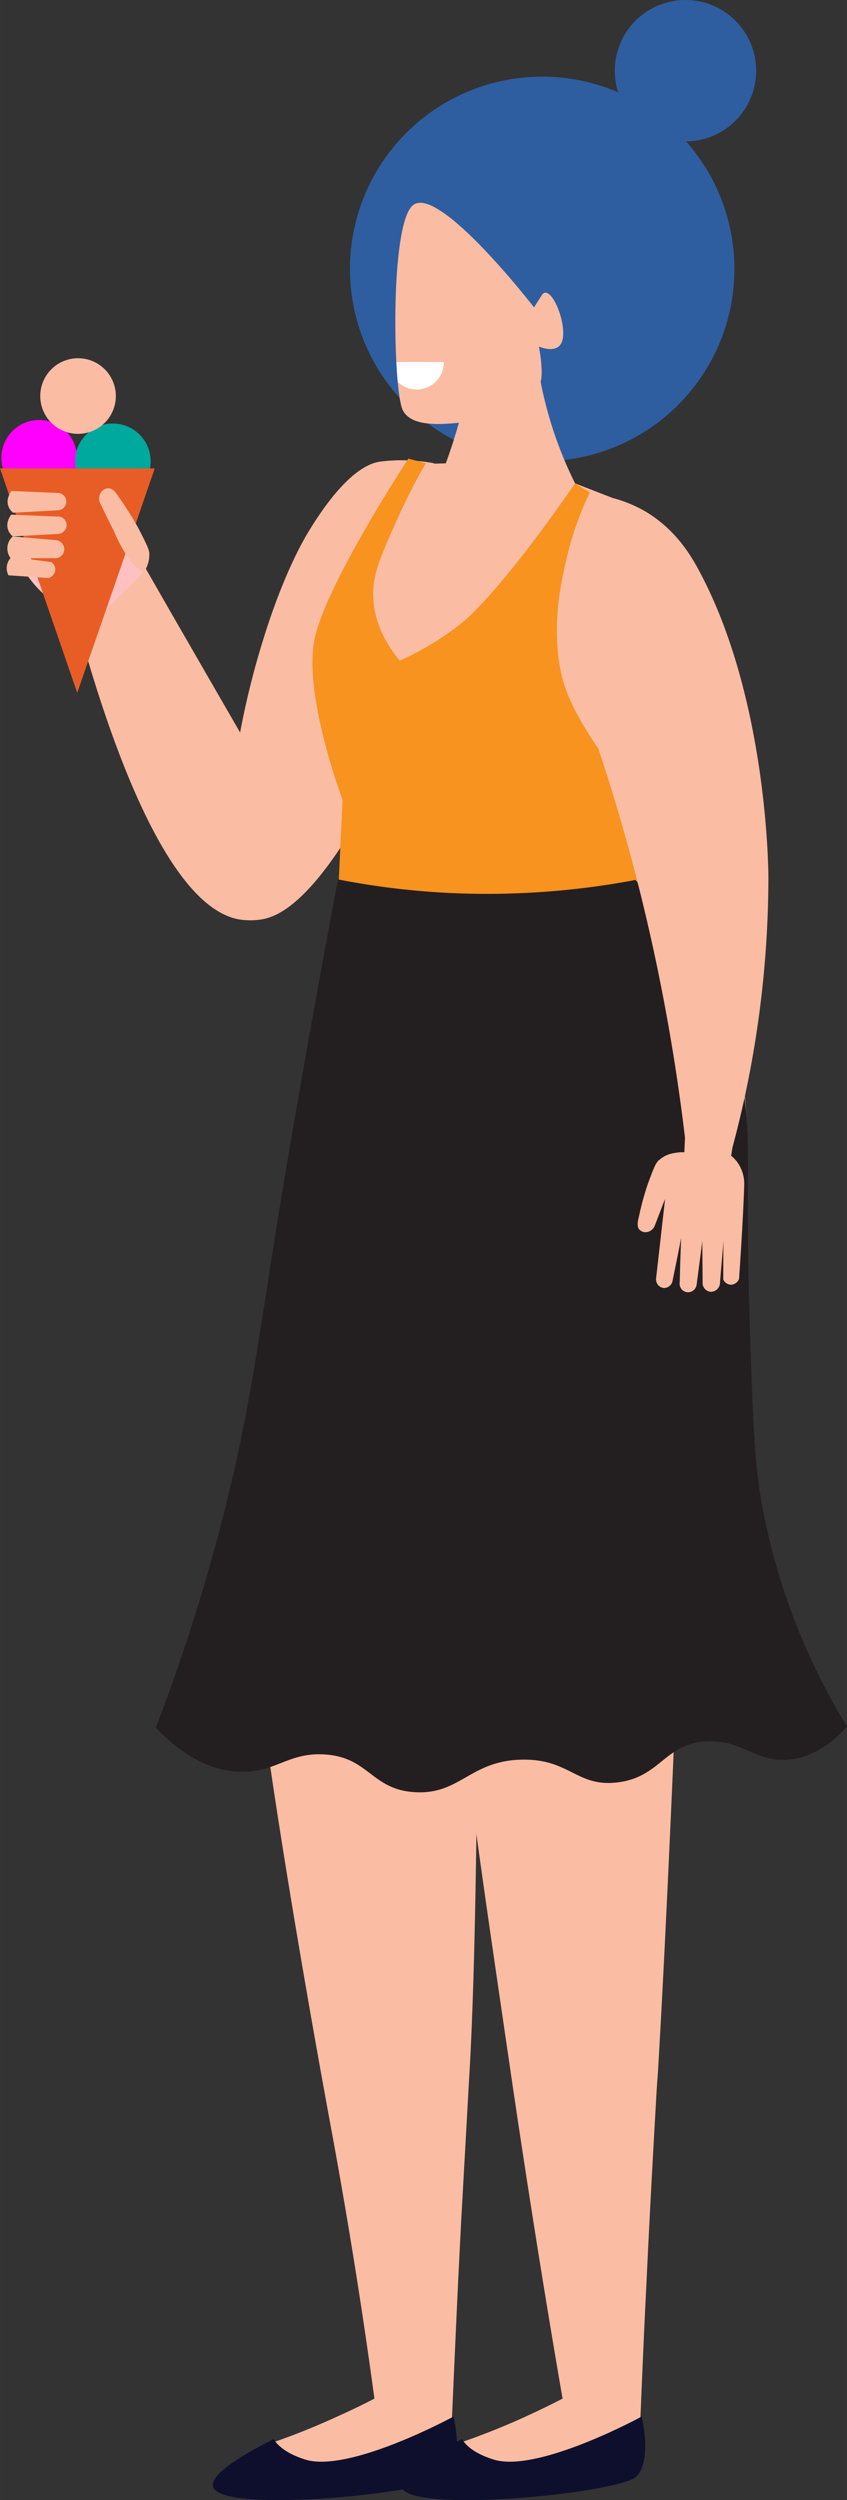 <svg xmlns="http://www.w3.org/2000/svg" width="311.5" height="919.1" viewBox="0 0 311.5 919.13" style=""><rect x="0" y="0" width="311.5" height="919.13" fill="#333333" stroke="none"/><g><title>summerlic179_320310304</title><g data-name="Layer 2"><path d="M159.6 170.3a67.9 67.9 0 0 0-11.9-1.1 66.8 66.8 0 0 0-7.9.5c-11.6 1.7-23 20.4-26 25.2s-9.7 17.2-16.3 38a302.4 302.4 0 0 0-9.2 36.4c-11.7-20.3-23.4-40.5-35-60.8l-29.1 4.3c7.3 29.3 32 122.2 65.2 125.4a26.7 26.7 0 0 0 5.3 0c7-.7 23.1-5 52.2-65.9 4.6-9.5 10.8-23.3 17.4-40.6-1.6-20.5-3.1-40.9-4.7-61.4z" fill="#fabca3"></path><path d="M41.9 195.3l-19-6.1c-3 2.6-6.1 5.4-9.2 8.3s-5.2 5.1-7.5 7.6c1.9 3.9 9.5 17.7 23.9 20.8a26.1 26.1 0 0 0 6.5.6L53.1 210z" fill="#ffc0c2"></path><circle cx="199.3" cy="98.8" r="70.7" transform="rotate(-76.7 199.396 98.775)" fill="#2e5ea0"></circle><path d="M251.7 398l-126.8-65.7A856.2 856.2 0 0 1 112 463.7s-8.1 45-15.1 110.9a320.6 320.6 0 0 0-1.2 41.2c.2 6.8.9 13.3.9 13.3.4 4 .9 7.2 1.2 9.3 9.1 64.6 24.3 145.8 24.3 145.8 4.2 22.9 10 56.3 15.6 97.6-4.4 2.3-9 4.5-13.9 6.7a254.5 254.5 0 0 1-23.7 9.5c1.6 2.6 4.9 5.5 11.6 7.5 25.9 8 52.8-14.4 54.5-16 .5-11.7 1.3-29.5 2.3-51.1.6-11.9 1.1-22 1.6-30.7 1.4-25 2.4-43.3 2.6-46.4 1.1-19.4 2.3-52.8 2.8-114.6z" fill="#fabca3"></path><path d="M234.1 186.5l-22.6-8.8-46.4-7.4-20.5.6a132 132 0 0 0-23.1 43c-3 9.4-5.9 18.7-5 30.9.5 6.6 1.8 10.4 5.2 24.3 2.7 11.6 4.7 21 5.9 26.9a55.8 55.8 0 0 1 5.1 20.4 55.2 55.2 0 0 1-3.2 21.3 88 88 0 0 0 21.2 3.2 94.2 94.2 0 0 0 28.6-3.8c13.7-3.8 34.5-7.7 64-6.9q-4.2-32.8-8.6-65.7c-3.8-1.3-10.4-4.2-14.2-10.6s-1.8-13.3-.9-23.8a99.5 99.5 0 0 1 14.5-43.6z" fill="#fabca3"></path><path d="M112.2 904.2c16.2 5.1 54.6-15.8 54.6-15.8s4 16.2-2.1 22.1-80.5 13.6-86.1 4.3c-2.5-4.2 8.7-11.4 22-18.1 1.7 2.6 5 5.4 11.6 7.5z" fill="#0e0f2d"></path><path d="M242.2 324.8c-12.9-3.6-41.5-9.6-74.2 1a123.1 123.1 0 0 0-35.6 18.4 115.8 115.8 0 0 1 28 56.5 113.8 113.8 0 0 1-1.1 46.8c.2 59.1 3.4 107.8 6.3 142.3 4.6 52.8 10.7 93.3 21.8 169.2 7.6 52 14.6 94.6 19.5 122.8-4.4 2.3-9 4.5-13.8 6.7-8.3 3.8-16.3 6.9-23.8 9.5 1.7 2.6 5 5.5 11.6 7.5 26 8 52.8-14.4 54.6-16 .5-11.7 1.2-29.5 2.3-51.1 1.5-32.1 3-57.4 3.7-70 .2-3.1.4-5.6.5-7.1 1.2-20.2 3-53.9 5.6-113.5a1015.8 1015.8 0 0 1 11.9-120.6c10.6-66.9 23.5-103.8 8.6-151.8a170.1 170.1 0 0 0-25.9-50.6z" fill="#fabca3"></path><path d="M181.5 904.2c16.2 5.1 54.5-15.8 54.5-15.8s4 16.2-2 22.1-80.6 13.6-86.2 4.3c-2.5-4.2 8.8-11.4 22.1-18.1 1.6 2.6 4.9 5.4 11.6 7.5z" fill="#0e0f2d"></path><path d="M169.2 154c-2 7.5-5.2 16.2-5.2 16.2-4.3 11.4-1.3 23.1 6 28.2 11.4 7.7 27.4-4.1 29.5-5.6a39.2 39.2 0 0 0 12-15.1 146.3 146.3 0 0 1-6.2-14.3 148.5 148.5 0 0 1-8.9-41.6z" fill="#fabca3"></path><path d="M166.9 161.6c.8-2.4 1.6-5.1 2.3-7.6l28-22.3c.4 3.8 1 14.9-5.9 21-.7.6-5.3 2.6-14.6 6.5-3.6 1.5-8.9 3.7-9.8 2.4z" fill="#fabca3"></path><path d="M151.8 75.5c-8.5 7.3-7.2 67.3-3.8 75s18.3 5.2 27.7 4.1 20.5-9.4 22.6-12.8-.1-14.4-.1-14.4 8.4 3.8 8.9-3.9-5.2-19.4-7.9-14.9l-2.8 4.4s-35.2-45.5-44.6-37.5z" fill="#fabca3"></path><path d="M145.8 133.1h17.4v.2a9.9 9.9 0 0 1-9.9 9.9 10.1 10.1 0 0 1-7-2.8c-.2-2.2-.4-4.7-.5-7.3z" fill="#fff"></path><circle cx="252.1" cy="26" r="26" fill="#2e5ea0"></circle><path d="M156.6 170.3a216.2 216.2 0 0 0-10.7 21c-6.1 13.6-9.2 20.6-8.6 29 .2 4.2 1.6 12.8 9.7 22.6a106.5 106.5 0 0 0 23.6-14.5s13.1-10.4 40.9-50.7l5.4 3.3a121.2 121.2 0 0 0-8.4 23.7c-1.9 8.2-5.8 24.3-2.3 42 2.9 14.7 14.2 29.9 36.6 59.8 5.3 7 9.8 12.7 12.9 16.7 2.1 8.7 4.1 17.8 5.9 27.4 2.6 13.6 4.5 26.5 6 38.8-8.6-3.8-24.4-9.2-43.1-5.9-30.1 5.1-55.1 30.2-65.2 64-.1 1.2-.1 2.4-.2 3.8a49.1 49.1 0 0 0 .3 5.7l-4.7-5c-15.8-18.1-21.9-39-28.7-63.2-.9-3.1-2.3-8.2-3.8-14.5 1.3-26.7 2.5-53.5 3.8-80.2 0 0-14.6-38.8-10.3-59.2s34.5-66.3 34.5-66.3z" fill="#f7931e"></path><path d="M28.3 168.3a13.9 13.9 0 1 1-13.9-13.9 13.9 13.9 0 0 1 13.9 13.9z" fill="#f0f"></path><circle cx="41.5" cy="169.6" r="13.9" fill="#00a99d"></circle><path d="M42.6 145.7a13.9 13.9 0 1 1-13.9-14 13.9 13.9 0 0 1 13.9 14z" fill="#fabca3"></path><path fill="#e75d25" d="M28.4 254.7l-14.2-41.2L0 172.2h56.9l-14.2 41.3-14.3 41.2z"></path><g fill="#fabca3"><path d="M4.7 197.2l16.6-.9a3.4 3.4 0 0 0 3.2-3.8 3.3 3.3 0 0 0-3.6-2.6l-16.8-.7c-3.5 5 .6 8 .6 8z"></path><path d="M4.8 188.5l16.6-.9a3.2 3.2 0 1 0-.5-6.4l-16.7-.7c-3.5 5 .6 8 .6 8z"></path><path d="M3.9 205.2h15.9a3.3 3.3 0 0 0 1-6.6l-16.1-1.4a5.9 5.9 0 0 0-.8 8z"></path><path d="M3.1 211.5l14.7 1a3.5 3.5 0 0 0 2.5-2.6 3.3 3.3 0 0 0-1.5-3.3l-14.6-1.8a5.7 5.7 0 0 0-1.1 6.7z"></path></g><path d="M41.9 195.3c-1.7-3.4-3.4-6.8-5-10.2a3.9 3.9 0 0 1 .4-4.3 3.3 3.3 0 0 1 2.5-1.3c1.8 0 3 1.9 3.8 3.1a120.4 120.4 0 0 1 7.3 11.6c3.7 7.2 4.1 8.2 4 10a10.8 10.8 0 0 1-1.8 5.8c-5.7-1.1-11.2-14.7-11.2-14.7z" fill="#fabca3"></path><path d="M233.7 323.5a292.4 292.4 0 0 1-43.5 4.9 284.6 284.6 0 0 1-65.9-5.1c-8.9 47.1-15.5 85.2-19.8 110.7-9.1 54.6-11.8 81.7-22.3 122.9a711.3 711.3 0 0 1-24.9 78.3c11.4 11.8 21.6 15.6 29.8 16.1 14.2 1 18.8-7.7 33.6-6.2s16.2 12.4 31 13.7c17.5 1.5 20.9-11.7 40.6-11.9 17.5-.2 19.9 10.4 35.3 8.3s16.9-14.2 32.2-15c13.7-.8 18.7 8.6 31.8 6.5 8.9-1.4 15.6-7.1 19.9-12a238.8 238.8 0 0 1-31.5-82.8c-2.5-14.2-3.1-29.8-4.1-60.4-2.3-66.1 1.5-75.4-4.2-98.5-4.3-17.6-13.9-42.3-38-69.5z" fill="#231f20"></path><path d="M235.2 452.1a3.2 3.2 0 0 0 2.5.9 3.8 3.8 0 0 0 3.1-2.4c1.3-3.3 2.5-6.6 3.8-9.8l-3.3 29.1a3.2 3.2 0 0 0 2.7 3.6 3.2 3.2 0 0 0 3.3-2.4c1.1-5.4 2.2-10.7 3.2-16-.2 5.4-.4 10.8-.5 16.2a3.2 3.2 0 0 0 2.3 3.7 3.2 3.2 0 0 0 3.9-2.7l2.1-16c0 5.2.1 10.4.1 15.6a3.3 3.3 0 0 0 2.8 3 3.4 3.4 0 0 0 3.6-3.5c.4-5.1.9-10.2 1.3-15.3-.1 4.7-.1 9.5-.1 14.3a3.2 3.2 0 0 0 3 1.9 3.4 3.4 0 0 0 2.8-2.1c1.2-17.3 1.8-30.1 1.9-34.7a13.1 13.1 0 0 0-1.2-5.9 12.2 12.2 0 0 0-3.6-4.7c.4-2.4.7-5 1.1-7.8l-17.8-3.4c-.2 3.3-.4 6.6-.5 9.9a15.4 15.4 0 0 0-3.7.3 10.3 10.3 0 0 0-5.6 2.6q-.2 0-.6.6c-.8.9-1.5 2.6-3.6 8.3a109.7 109.7 0 0 0-3.3 12.2c-.3 1.3-.8 3.3.3 4.5z" fill="#fabca3"></path><path d="M252.5 423.3a731.9 731.9 0 0 0-16.7-93.7c-5.8-23.6-12.5-45.3-19.4-65.1a125.1 125.1 0 0 1-2.8-54.9 120 120 0 0 1 8.2-27.3 48.1 48.1 0 0 1 15.5 5.7c11.5 6.8 17.1 16.8 19.8 21.8 25.6 47.6 25.5 112.8 25.5 112.8a384.6 384.6 0 0 1-14.5 103.9z" fill="#fabca3"></path></g></g></svg>